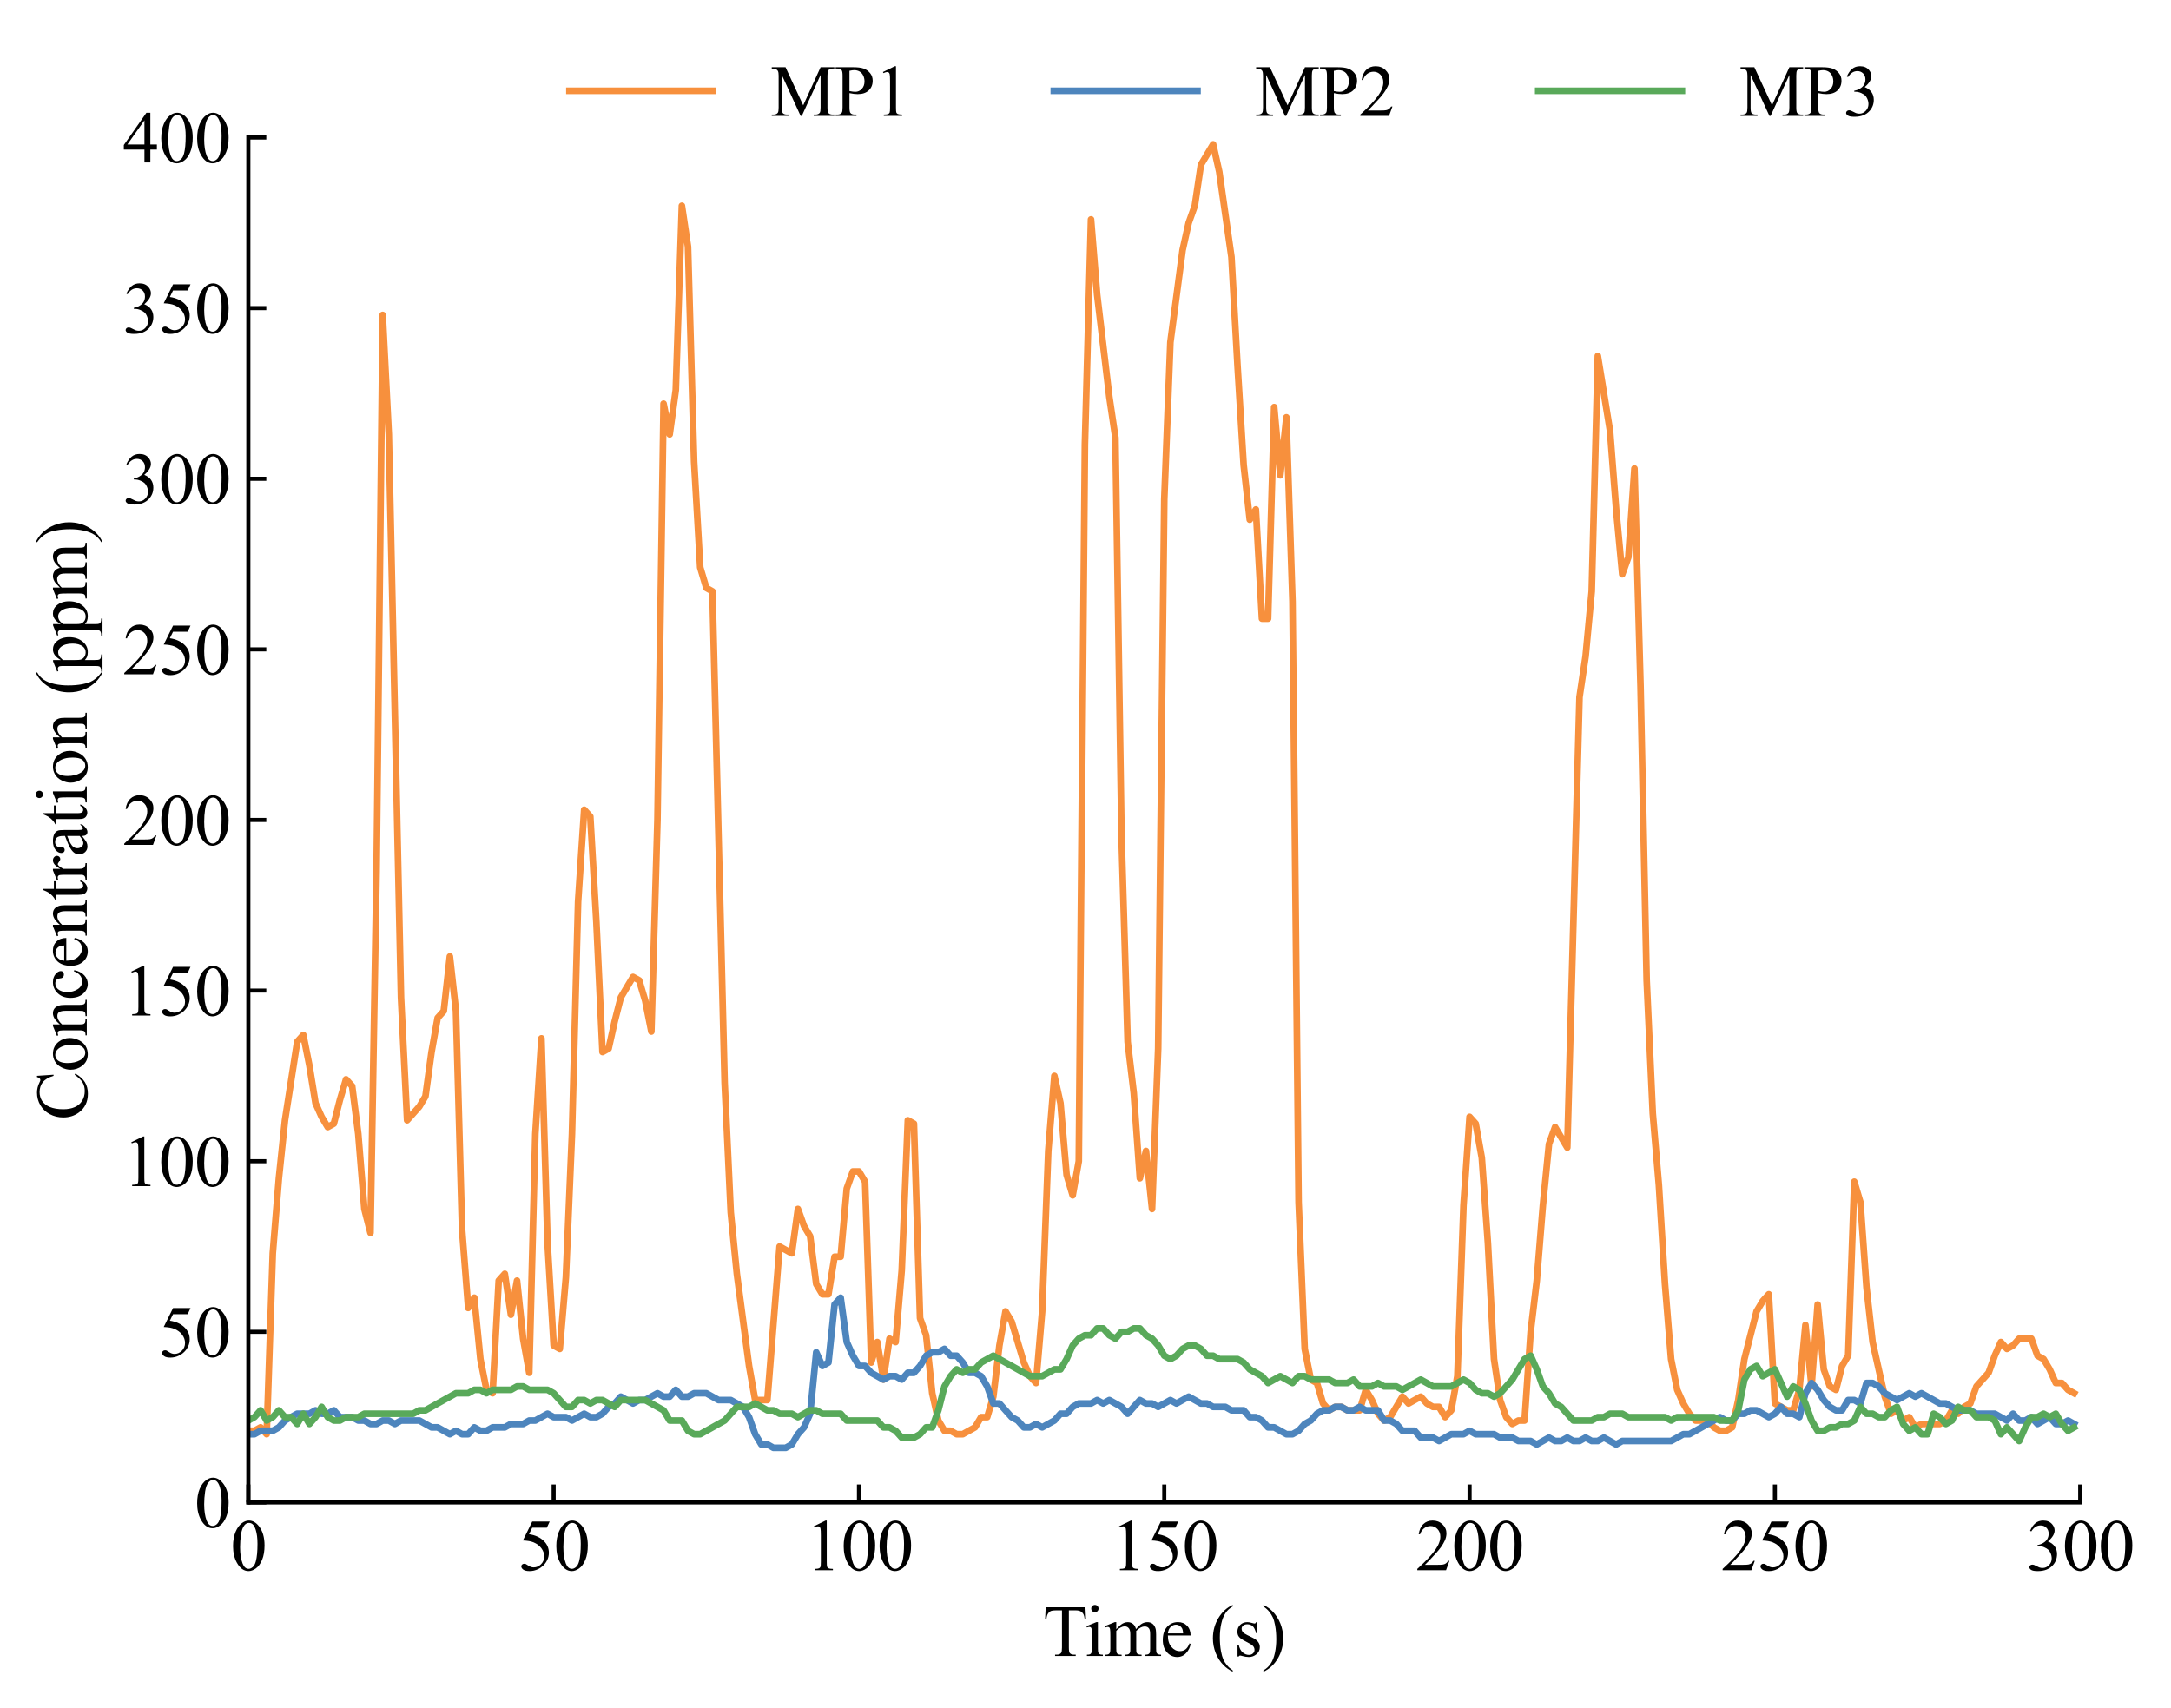 <?xml version="1.0" encoding="utf-8" standalone="no"?>
<!DOCTYPE svg PUBLIC "-//W3C//DTD SVG 1.1//EN"
  "http://www.w3.org/Graphics/SVG/1.1/DTD/svg11.dtd">
<svg xmlns:xlink="http://www.w3.org/1999/xlink" width="423.236pt" height="333.055pt" viewBox="0 0 423.236 333.055" xmlns="http://www.w3.org/2000/svg" version="1.1">
 <defs>
  <style type="text/css">*{stroke-linejoin: round; stroke-linecap: butt}</style>
 </defs>
 <g id="figure_1">
  <g id="patch_1">
   <path d="M 0 333.055 
L 423.236 333.055 
L 423.236 0 
L 0 0 
z
" style="fill: #ffffff"/>
  </g>
  <g id="axes_1">
   <g id="patch_2">
    <path d="M 48.416 292.923 
L 405.536 292.923 
L 405.536 26.811 
L 48.416 26.811 
z
" style="fill: #ffffff"/>
   </g>
   <g id="matplotlib.axis_1">
    <g id="xtick_1">
     <g id="line2d_1">
      <defs>
       <path id="m6edc277e7d" d="M 0 0 
L 0 -3.5 
" style="stroke: #000000; stroke-width: 0.8"/>
      </defs>
      <g>
       <use xlink:href="#m6edc277e7d" x="48.416" y="292.923" style="stroke: #000000; stroke-width: 0.8"/>
      </g>
     </g>
     <g id="text_1">
      <!-- 0 -->
      <g transform="translate(44.916 306.144)scale(0.14 -0.14)">
       <defs>
        <path id="TimesNewRomanPSMT-30" d="M 231 2094 
Q 231 2819 450 3342 
Q 669 3866 1031 4122 
Q 1313 4325 1613 4325 
Q 2100 4325 2488 3828 
Q 2972 3213 2972 2159 
Q 2972 1422 2759 906 
Q 2547 391 2217 158 
Q 1888 -75 1581 -75 
Q 975 -75 572 641 
Q 231 1244 231 2094 
z
M 844 2016 
Q 844 1141 1059 588 
Q 1238 122 1591 122 
Q 1759 122 1940 273 
Q 2122 425 2216 781 
Q 2359 1319 2359 2297 
Q 2359 3022 2209 3506 
Q 2097 3866 1919 4016 
Q 1791 4119 1609 4119 
Q 1397 4119 1231 3928 
Q 1006 3669 925 3112 
Q 844 2556 844 2016 
z
" transform="scale(0.016)"/>
       </defs>
       <use xlink:href="#TimesNewRomanPSMT-30"/>
      </g>
     </g>
    </g>
    <g id="xtick_2">
     <g id="line2d_2">
      <g>
       <use xlink:href="#m6edc277e7d" x="107.936" y="292.923" style="stroke: #000000; stroke-width: 0.8"/>
      </g>
     </g>
     <g id="text_2">
      <!-- 50 -->
      <g transform="translate(100.936 306.144)scale(0.14 -0.14)">
       <defs>
        <path id="TimesNewRomanPSMT-35" d="M 2778 4238 
L 2534 3706 
L 1259 3706 
L 981 3138 
Q 1809 3016 2294 2522 
Q 2709 2097 2709 1522 
Q 2709 1188 2573 903 
Q 2438 619 2231 419 
Q 2025 219 1772 97 
Q 1413 -75 1034 -75 
Q 653 -75 479 54 
Q 306 184 306 341 
Q 306 428 378 495 
Q 450 563 559 563 
Q 641 563 702 538 
Q 763 513 909 409 
Q 1144 247 1384 247 
Q 1750 247 2026 523 
Q 2303 800 2303 1197 
Q 2303 1581 2056 1914 
Q 1809 2247 1375 2428 
Q 1034 2569 447 2591 
L 1259 4238 
L 2778 4238 
z
" transform="scale(0.016)"/>
       </defs>
       <use xlink:href="#TimesNewRomanPSMT-35"/>
       <use xlink:href="#TimesNewRomanPSMT-30" x="50"/>
      </g>
     </g>
    </g>
    <g id="xtick_3">
     <g id="line2d_3">
      <g>
       <use xlink:href="#m6edc277e7d" x="167.456" y="292.923" style="stroke: #000000; stroke-width: 0.8"/>
      </g>
     </g>
     <g id="text_3">
      <!-- 100 -->
      <g transform="translate(156.956 306.144)scale(0.14 -0.14)">
       <defs>
        <path id="TimesNewRomanPSMT-31" d="M 750 3822 
L 1781 4325 
L 1884 4325 
L 1884 747 
Q 1884 391 1914 303 
Q 1944 216 2037 169 
Q 2131 122 2419 116 
L 2419 0 
L 825 0 
L 825 116 
Q 1125 122 1212 167 
Q 1300 213 1334 289 
Q 1369 366 1369 747 
L 1369 3034 
Q 1369 3497 1338 3628 
Q 1316 3728 1258 3775 
Q 1200 3822 1119 3822 
Q 1003 3822 797 3725 
L 750 3822 
z
" transform="scale(0.016)"/>
       </defs>
       <use xlink:href="#TimesNewRomanPSMT-31"/>
       <use xlink:href="#TimesNewRomanPSMT-30" x="50"/>
       <use xlink:href="#TimesNewRomanPSMT-30" x="100"/>
      </g>
     </g>
    </g>
    <g id="xtick_4">
     <g id="line2d_4">
      <g>
       <use xlink:href="#m6edc277e7d" x="226.976" y="292.923" style="stroke: #000000; stroke-width: 0.8"/>
      </g>
     </g>
     <g id="text_4">
      <!-- 150 -->
      <g transform="translate(216.476 306.144)scale(0.14 -0.14)">
       <use xlink:href="#TimesNewRomanPSMT-31"/>
       <use xlink:href="#TimesNewRomanPSMT-35" x="50"/>
       <use xlink:href="#TimesNewRomanPSMT-30" x="100"/>
      </g>
     </g>
    </g>
    <g id="xtick_5">
     <g id="line2d_5">
      <g>
       <use xlink:href="#m6edc277e7d" x="286.496" y="292.923" style="stroke: #000000; stroke-width: 0.8"/>
      </g>
     </g>
     <g id="text_5">
      <!-- 200 -->
      <g transform="translate(275.996 306.144)scale(0.14 -0.14)">
       <defs>
        <path id="TimesNewRomanPSMT-32" d="M 2934 816 
L 2638 0 
L 138 0 
L 138 116 
Q 1241 1122 1691 1759 
Q 2141 2397 2141 2925 
Q 2141 3328 1894 3587 
Q 1647 3847 1303 3847 
Q 991 3847 742 3664 
Q 494 3481 375 3128 
L 259 3128 
Q 338 3706 661 4015 
Q 984 4325 1469 4325 
Q 1984 4325 2329 3994 
Q 2675 3663 2675 3213 
Q 2675 2891 2525 2569 
Q 2294 2063 1775 1497 
Q 997 647 803 472 
L 1909 472 
Q 2247 472 2383 497 
Q 2519 522 2628 598 
Q 2738 675 2819 816 
L 2934 816 
z
" transform="scale(0.016)"/>
       </defs>
       <use xlink:href="#TimesNewRomanPSMT-32"/>
       <use xlink:href="#TimesNewRomanPSMT-30" x="50"/>
       <use xlink:href="#TimesNewRomanPSMT-30" x="100"/>
      </g>
     </g>
    </g>
    <g id="xtick_6">
     <g id="line2d_6">
      <g>
       <use xlink:href="#m6edc277e7d" x="346.016" y="292.923" style="stroke: #000000; stroke-width: 0.8"/>
      </g>
     </g>
     <g id="text_6">
      <!-- 250 -->
      <g transform="translate(335.516 306.144)scale(0.14 -0.14)">
       <use xlink:href="#TimesNewRomanPSMT-32"/>
       <use xlink:href="#TimesNewRomanPSMT-35" x="50"/>
       <use xlink:href="#TimesNewRomanPSMT-30" x="100"/>
      </g>
     </g>
    </g>
    <g id="xtick_7">
     <g id="line2d_7">
      <g>
       <use xlink:href="#m6edc277e7d" x="405.536" y="292.923" style="stroke: #000000; stroke-width: 0.8"/>
      </g>
     </g>
     <g id="text_7">
      <!-- 300 -->
      <g transform="translate(395.036 306.144)scale(0.14 -0.14)">
       <defs>
        <path id="TimesNewRomanPSMT-33" d="M 325 3431 
Q 506 3859 782 4092 
Q 1059 4325 1472 4325 
Q 1981 4325 2253 3994 
Q 2459 3747 2459 3466 
Q 2459 3003 1878 2509 
Q 2269 2356 2469 2072 
Q 2669 1788 2669 1403 
Q 2669 853 2319 450 
Q 1863 -75 997 -75 
Q 569 -75 414 31 
Q 259 138 259 259 
Q 259 350 332 419 
Q 406 488 509 488 
Q 588 488 669 463 
Q 722 447 909 348 
Q 1097 250 1169 231 
Q 1284 197 1416 197 
Q 1734 197 1970 444 
Q 2206 691 2206 1028 
Q 2206 1275 2097 1509 
Q 2016 1684 1919 1775 
Q 1784 1900 1550 2001 
Q 1316 2103 1072 2103 
L 972 2103 
L 972 2197 
Q 1219 2228 1467 2375 
Q 1716 2522 1828 2728 
Q 1941 2934 1941 3181 
Q 1941 3503 1739 3701 
Q 1538 3900 1238 3900 
Q 753 3900 428 3381 
L 325 3431 
z
" transform="scale(0.016)"/>
       </defs>
       <use xlink:href="#TimesNewRomanPSMT-33"/>
       <use xlink:href="#TimesNewRomanPSMT-30" x="50"/>
       <use xlink:href="#TimesNewRomanPSMT-30" x="100"/>
      </g>
     </g>
    </g>
    <g id="text_8">
     <!-- Time (s) -->
     <g transform="translate(203.313 322.86)scale(0.14 -0.14)">
      <defs>
       <path id="TimesNewRomanPSMT-54" d="M 3703 4238 
L 3750 3244 
L 3631 3244 
Q 3597 3506 3538 3619 
Q 3441 3800 3280 3886 
Q 3119 3972 2856 3972 
L 2259 3972 
L 2259 734 
Q 2259 344 2344 247 
Q 2463 116 2709 116 
L 2856 116 
L 2856 0 
L 1059 0 
L 1059 116 
L 1209 116 
Q 1478 116 1591 278 
Q 1659 378 1659 734 
L 1659 3972 
L 1150 3972 
Q 853 3972 728 3928 
Q 566 3869 450 3700 
Q 334 3531 313 3244 
L 194 3244 
L 244 4238 
L 3703 4238 
z
" transform="scale(0.016)"/>
       <path id="TimesNewRomanPSMT-69" d="M 928 4444 
Q 1059 4444 1151 4351 
Q 1244 4259 1244 4128 
Q 1244 3997 1151 3903 
Q 1059 3809 928 3809 
Q 797 3809 703 3903 
Q 609 3997 609 4128 
Q 609 4259 701 4351 
Q 794 4444 928 4444 
z
M 1188 2947 
L 1188 647 
Q 1188 378 1227 289 
Q 1266 200 1342 156 
Q 1419 113 1622 113 
L 1622 0 
L 231 0 
L 231 113 
Q 441 113 512 153 
Q 584 194 626 287 
Q 669 381 669 647 
L 669 1750 
Q 669 2216 641 2353 
Q 619 2453 572 2492 
Q 525 2531 444 2531 
Q 356 2531 231 2484 
L 188 2597 
L 1050 2947 
L 1188 2947 
z
" transform="scale(0.016)"/>
       <path id="TimesNewRomanPSMT-6d" d="M 1050 2338 
Q 1363 2650 1419 2697 
Q 1559 2816 1721 2881 
Q 1884 2947 2044 2947 
Q 2313 2947 2506 2790 
Q 2700 2634 2766 2338 
Q 3088 2713 3309 2830 
Q 3531 2947 3766 2947 
Q 3994 2947 4170 2830 
Q 4347 2713 4450 2447 
Q 4519 2266 4519 1878 
L 4519 647 
Q 4519 378 4559 278 
Q 4591 209 4675 161 
Q 4759 113 4950 113 
L 4950 0 
L 3538 0 
L 3538 113 
L 3597 113 
Q 3781 113 3884 184 
Q 3956 234 3988 344 
Q 4000 397 4000 647 
L 4000 1878 
Q 4000 2228 3916 2372 
Q 3794 2572 3525 2572 
Q 3359 2572 3192 2489 
Q 3025 2406 2788 2181 
L 2781 2147 
L 2788 2013 
L 2788 647 
Q 2788 353 2820 281 
Q 2853 209 2943 161 
Q 3034 113 3253 113 
L 3253 0 
L 1806 0 
L 1806 113 
Q 2044 113 2133 169 
Q 2222 225 2256 338 
Q 2272 391 2272 647 
L 2272 1878 
Q 2272 2228 2169 2381 
Q 2031 2581 1784 2581 
Q 1616 2581 1450 2491 
Q 1191 2353 1050 2181 
L 1050 647 
Q 1050 366 1089 281 
Q 1128 197 1204 155 
Q 1281 113 1516 113 
L 1516 0 
L 100 0 
L 100 113 
Q 297 113 375 155 
Q 453 197 493 289 
Q 534 381 534 647 
L 534 1741 
Q 534 2213 506 2350 
Q 484 2453 437 2492 
Q 391 2531 309 2531 
Q 222 2531 100 2484 
L 53 2597 
L 916 2947 
L 1050 2947 
L 1050 2338 
z
" transform="scale(0.016)"/>
       <path id="TimesNewRomanPSMT-65" d="M 681 1784 
Q 678 1147 991 784 
Q 1303 422 1725 422 
Q 2006 422 2214 576 
Q 2422 731 2563 1106 
L 2659 1044 
Q 2594 616 2278 264 
Q 1963 -88 1488 -88 
Q 972 -88 605 314 
Q 238 716 238 1394 
Q 238 2128 614 2539 
Q 991 2950 1559 2950 
Q 2041 2950 2350 2633 
Q 2659 2316 2659 1784 
L 681 1784 
z
M 681 1966 
L 2006 1966 
Q 1991 2241 1941 2353 
Q 1863 2528 1708 2628 
Q 1553 2728 1384 2728 
Q 1125 2728 920 2526 
Q 716 2325 681 1966 
z
" transform="scale(0.016)"/>
       <path id="TimesNewRomanPSMT-20" transform="scale(0.016)"/>
       <path id="TimesNewRomanPSMT-28" d="M 1988 -1253 
L 1988 -1369 
Q 1516 -1131 1200 -813 
Q 750 -359 506 256 
Q 263 872 263 1534 
Q 263 2503 741 3301 
Q 1219 4100 1988 4444 
L 1988 4313 
Q 1603 4100 1356 3731 
Q 1109 3363 987 2797 
Q 866 2231 866 1616 
Q 866 947 969 400 
Q 1050 -31 1165 -292 
Q 1281 -553 1476 -793 
Q 1672 -1034 1988 -1253 
z
" transform="scale(0.016)"/>
       <path id="TimesNewRomanPSMT-73" d="M 2050 2947 
L 2050 1972 
L 1947 1972 
Q 1828 2431 1642 2597 
Q 1456 2763 1169 2763 
Q 950 2763 815 2647 
Q 681 2531 681 2391 
Q 681 2216 781 2091 
Q 878 1963 1175 1819 
L 1631 1597 
Q 2266 1288 2266 781 
Q 2266 391 1970 151 
Q 1675 -88 1309 -88 
Q 1047 -88 709 6 
Q 606 38 541 38 
Q 469 38 428 -44 
L 325 -44 
L 325 978 
L 428 978 
Q 516 541 762 319 
Q 1009 97 1316 97 
Q 1531 97 1667 223 
Q 1803 350 1803 528 
Q 1803 744 1651 891 
Q 1500 1038 1047 1263 
Q 594 1488 453 1669 
Q 313 1847 313 2119 
Q 313 2472 555 2709 
Q 797 2947 1181 2947 
Q 1350 2947 1591 2875 
Q 1750 2828 1803 2828 
Q 1853 2828 1881 2850 
Q 1909 2872 1947 2947 
L 2050 2947 
z
" transform="scale(0.016)"/>
       <path id="TimesNewRomanPSMT-29" d="M 144 4313 
L 144 4444 
Q 619 4209 934 3891 
Q 1381 3434 1625 2820 
Q 1869 2206 1869 1541 
Q 1869 572 1392 -226 
Q 916 -1025 144 -1369 
L 144 -1253 
Q 528 -1038 776 -670 
Q 1025 -303 1145 264 
Q 1266 831 1266 1447 
Q 1266 2113 1163 2663 
Q 1084 3094 967 3353 
Q 850 3613 656 3853 
Q 463 4094 144 4313 
z
" transform="scale(0.016)"/>
      </defs>
      <use xlink:href="#TimesNewRomanPSMT-54"/>
      <use xlink:href="#TimesNewRomanPSMT-69" x="57.584"/>
      <use xlink:href="#TimesNewRomanPSMT-6d" x="85.367"/>
      <use xlink:href="#TimesNewRomanPSMT-65" x="163.15"/>
      <use xlink:href="#TimesNewRomanPSMT-20" x="207.535"/>
      <use xlink:href="#TimesNewRomanPSMT-28" x="232.535"/>
      <use xlink:href="#TimesNewRomanPSMT-73" x="265.836"/>
      <use xlink:href="#TimesNewRomanPSMT-29" x="304.752"/>
     </g>
    </g>
   </g>
   <g id="matplotlib.axis_2">
    <g id="ytick_1">
     <g id="line2d_8">
      <defs>
       <path id="me5d452da1f" d="M 0 0 
L 3.5 0 
" style="stroke: #000000; stroke-width: 0.8"/>
      </defs>
      <g>
       <use xlink:href="#me5d452da1f" x="48.416" y="292.923" style="stroke: #000000; stroke-width: 0.8"/>
      </g>
     </g>
     <g id="text_9">
      <!-- 0 -->
      <g transform="translate(37.916 297.784)scale(0.14 -0.14)">
       <use xlink:href="#TimesNewRomanPSMT-30"/>
      </g>
     </g>
    </g>
    <g id="ytick_2">
     <g id="line2d_9">
      <g>
       <use xlink:href="#me5d452da1f" x="48.416" y="259.659" style="stroke: #000000; stroke-width: 0.8"/>
      </g>
     </g>
     <g id="text_10">
      <!-- 50 -->
      <g transform="translate(30.916 264.52)scale(0.14 -0.14)">
       <use xlink:href="#TimesNewRomanPSMT-35"/>
       <use xlink:href="#TimesNewRomanPSMT-30" x="50"/>
      </g>
     </g>
    </g>
    <g id="ytick_3">
     <g id="line2d_10">
      <g>
       <use xlink:href="#me5d452da1f" x="48.416" y="226.395" style="stroke: #000000; stroke-width: 0.8"/>
      </g>
     </g>
     <g id="text_11">
      <!-- 100 -->
      <g transform="translate(23.916 231.256)scale(0.14 -0.14)">
       <use xlink:href="#TimesNewRomanPSMT-31"/>
       <use xlink:href="#TimesNewRomanPSMT-30" x="50"/>
       <use xlink:href="#TimesNewRomanPSMT-30" x="100"/>
      </g>
     </g>
    </g>
    <g id="ytick_4">
     <g id="line2d_11">
      <g>
       <use xlink:href="#me5d452da1f" x="48.416" y="193.131" style="stroke: #000000; stroke-width: 0.8"/>
      </g>
     </g>
     <g id="text_12">
      <!-- 150 -->
      <g transform="translate(23.916 197.992)scale(0.14 -0.14)">
       <use xlink:href="#TimesNewRomanPSMT-31"/>
       <use xlink:href="#TimesNewRomanPSMT-35" x="50"/>
       <use xlink:href="#TimesNewRomanPSMT-30" x="100"/>
      </g>
     </g>
    </g>
    <g id="ytick_5">
     <g id="line2d_12">
      <g>
       <use xlink:href="#me5d452da1f" x="48.416" y="159.867" style="stroke: #000000; stroke-width: 0.8"/>
      </g>
     </g>
     <g id="text_13">
      <!-- 200 -->
      <g transform="translate(23.916 164.728)scale(0.14 -0.14)">
       <use xlink:href="#TimesNewRomanPSMT-32"/>
       <use xlink:href="#TimesNewRomanPSMT-30" x="50"/>
       <use xlink:href="#TimesNewRomanPSMT-30" x="100"/>
      </g>
     </g>
    </g>
    <g id="ytick_6">
     <g id="line2d_13">
      <g>
       <use xlink:href="#me5d452da1f" x="48.416" y="126.603" style="stroke: #000000; stroke-width: 0.8"/>
      </g>
     </g>
     <g id="text_14">
      <!-- 250 -->
      <g transform="translate(23.916 131.464)scale(0.14 -0.14)">
       <use xlink:href="#TimesNewRomanPSMT-32"/>
       <use xlink:href="#TimesNewRomanPSMT-35" x="50"/>
       <use xlink:href="#TimesNewRomanPSMT-30" x="100"/>
      </g>
     </g>
    </g>
    <g id="ytick_7">
     <g id="line2d_14">
      <g>
       <use xlink:href="#me5d452da1f" x="48.416" y="93.339" style="stroke: #000000; stroke-width: 0.8"/>
      </g>
     </g>
     <g id="text_15">
      <!-- 300 -->
      <g transform="translate(23.916 98.2)scale(0.14 -0.14)">
       <use xlink:href="#TimesNewRomanPSMT-33"/>
       <use xlink:href="#TimesNewRomanPSMT-30" x="50"/>
       <use xlink:href="#TimesNewRomanPSMT-30" x="100"/>
      </g>
     </g>
    </g>
    <g id="ytick_8">
     <g id="line2d_15">
      <g>
       <use xlink:href="#me5d452da1f" x="48.416" y="60.075" style="stroke: #000000; stroke-width: 0.8"/>
      </g>
     </g>
     <g id="text_16">
      <!-- 350 -->
      <g transform="translate(23.916 64.936)scale(0.14 -0.14)">
       <use xlink:href="#TimesNewRomanPSMT-33"/>
       <use xlink:href="#TimesNewRomanPSMT-35" x="50"/>
       <use xlink:href="#TimesNewRomanPSMT-30" x="100"/>
      </g>
     </g>
    </g>
    <g id="ytick_9">
     <g id="line2d_16">
      <g>
       <use xlink:href="#me5d452da1f" x="48.416" y="26.811" style="stroke: #000000; stroke-width: 0.8"/>
      </g>
     </g>
     <g id="text_17">
      <!-- 400 -->
      <g transform="translate(23.916 31.672)scale(0.14 -0.14)">
       <defs>
        <path id="TimesNewRomanPSMT-34" d="M 2978 1563 
L 2978 1119 
L 2409 1119 
L 2409 0 
L 1894 0 
L 1894 1119 
L 100 1119 
L 100 1519 
L 2066 4325 
L 2409 4325 
L 2409 1563 
L 2978 1563 
z
M 1894 1563 
L 1894 3666 
L 406 1563 
L 1894 1563 
z
" transform="scale(0.016)"/>
       </defs>
       <use xlink:href="#TimesNewRomanPSMT-34"/>
       <use xlink:href="#TimesNewRomanPSMT-30" x="50"/>
       <use xlink:href="#TimesNewRomanPSMT-30" x="100"/>
      </g>
     </g>
    </g>
    <g id="text_18">
     <!-- Concentration (ppm) -->
     <g transform="translate(16.921 218.38)rotate(-90)scale(0.14 -0.14)">
      <defs>
       <path id="TimesNewRomanPSMT-43" d="M 3853 4334 
L 3950 2894 
L 3853 2894 
Q 3659 3541 3300 3825 
Q 2941 4109 2438 4109 
Q 2016 4109 1675 3895 
Q 1334 3681 1139 3212 
Q 944 2744 944 2047 
Q 944 1472 1128 1050 
Q 1313 628 1683 403 
Q 2053 178 2528 178 
Q 2941 178 3256 354 
Q 3572 531 3950 1056 
L 4047 994 
Q 3728 428 3303 165 
Q 2878 -97 2294 -97 
Q 1241 -97 663 684 
Q 231 1266 231 2053 
Q 231 2688 515 3219 
Q 800 3750 1298 4042 
Q 1797 4334 2388 4334 
Q 2847 4334 3294 4109 
Q 3425 4041 3481 4041 
Q 3566 4041 3628 4100 
Q 3709 4184 3744 4334 
L 3853 4334 
z
" transform="scale(0.016)"/>
       <path id="TimesNewRomanPSMT-6f" d="M 1600 2947 
Q 2250 2947 2644 2453 
Q 2978 2031 2978 1484 
Q 2978 1100 2793 706 
Q 2609 313 2286 112 
Q 1963 -88 1566 -88 
Q 919 -88 538 428 
Q 216 863 216 1403 
Q 216 1797 411 2186 
Q 606 2575 925 2761 
Q 1244 2947 1600 2947 
z
M 1503 2744 
Q 1338 2744 1170 2645 
Q 1003 2547 900 2300 
Q 797 2053 797 1666 
Q 797 1041 1045 587 
Q 1294 134 1700 134 
Q 2003 134 2200 384 
Q 2397 634 2397 1244 
Q 2397 2006 2069 2444 
Q 1847 2744 1503 2744 
z
" transform="scale(0.016)"/>
       <path id="TimesNewRomanPSMT-6e" d="M 1034 2341 
Q 1538 2947 1994 2947 
Q 2228 2947 2397 2830 
Q 2566 2713 2666 2444 
Q 2734 2256 2734 1869 
L 2734 647 
Q 2734 375 2778 278 
Q 2813 200 2889 156 
Q 2966 113 3172 113 
L 3172 0 
L 1756 0 
L 1756 113 
L 1816 113 
Q 2016 113 2095 173 
Q 2175 234 2206 353 
Q 2219 400 2219 647 
L 2219 1819 
Q 2219 2209 2117 2386 
Q 2016 2563 1775 2563 
Q 1403 2563 1034 2156 
L 1034 647 
Q 1034 356 1069 288 
Q 1113 197 1189 155 
Q 1266 113 1500 113 
L 1500 0 
L 84 0 
L 84 113 
L 147 113 
Q 366 113 442 223 
Q 519 334 519 647 
L 519 1709 
Q 519 2225 495 2337 
Q 472 2450 423 2490 
Q 375 2531 294 2531 
Q 206 2531 84 2484 
L 38 2597 
L 900 2947 
L 1034 2947 
L 1034 2341 
z
" transform="scale(0.016)"/>
       <path id="TimesNewRomanPSMT-63" d="M 2631 1088 
Q 2516 522 2178 217 
Q 1841 -88 1431 -88 
Q 944 -88 581 321 
Q 219 731 219 1428 
Q 219 2103 620 2525 
Q 1022 2947 1584 2947 
Q 2006 2947 2278 2723 
Q 2550 2500 2550 2259 
Q 2550 2141 2473 2067 
Q 2397 1994 2259 1994 
Q 2075 1994 1981 2113 
Q 1928 2178 1911 2362 
Q 1894 2547 1784 2644 
Q 1675 2738 1481 2738 
Q 1169 2738 978 2506 
Q 725 2200 725 1697 
Q 725 1184 976 792 
Q 1228 400 1656 400 
Q 1963 400 2206 609 
Q 2378 753 2541 1131 
L 2631 1088 
z
" transform="scale(0.016)"/>
       <path id="TimesNewRomanPSMT-74" d="M 1031 3803 
L 1031 2863 
L 1700 2863 
L 1700 2644 
L 1031 2644 
L 1031 788 
Q 1031 509 1111 412 
Q 1191 316 1316 316 
Q 1419 316 1516 380 
Q 1613 444 1666 569 
L 1788 569 
Q 1678 263 1478 108 
Q 1278 -47 1066 -47 
Q 922 -47 784 33 
Q 647 113 581 261 
Q 516 409 516 719 
L 516 2644 
L 63 2644 
L 63 2747 
Q 234 2816 414 2980 
Q 594 3144 734 3369 
Q 806 3488 934 3803 
L 1031 3803 
z
" transform="scale(0.016)"/>
       <path id="TimesNewRomanPSMT-72" d="M 1038 2947 
L 1038 2303 
Q 1397 2947 1775 2947 
Q 1947 2947 2059 2842 
Q 2172 2738 2172 2600 
Q 2172 2478 2090 2393 
Q 2009 2309 1897 2309 
Q 1788 2309 1652 2417 
Q 1516 2525 1450 2525 
Q 1394 2525 1328 2463 
Q 1188 2334 1038 2041 
L 1038 669 
Q 1038 431 1097 309 
Q 1138 225 1241 169 
Q 1344 113 1538 113 
L 1538 0 
L 72 0 
L 72 113 
Q 291 113 397 181 
Q 475 231 506 341 
Q 522 394 522 644 
L 522 1753 
Q 522 2253 501 2348 
Q 481 2444 426 2487 
Q 372 2531 291 2531 
Q 194 2531 72 2484 
L 41 2597 
L 906 2947 
L 1038 2947 
z
" transform="scale(0.016)"/>
       <path id="TimesNewRomanPSMT-61" d="M 1822 413 
Q 1381 72 1269 19 
Q 1100 -59 909 -59 
Q 613 -59 420 144 
Q 228 347 228 678 
Q 228 888 322 1041 
Q 450 1253 767 1440 
Q 1084 1628 1822 1897 
L 1822 2009 
Q 1822 2438 1686 2597 
Q 1550 2756 1291 2756 
Q 1094 2756 978 2650 
Q 859 2544 859 2406 
L 866 2225 
Q 866 2081 792 2003 
Q 719 1925 600 1925 
Q 484 1925 411 2006 
Q 338 2088 338 2228 
Q 338 2497 613 2722 
Q 888 2947 1384 2947 
Q 1766 2947 2009 2819 
Q 2194 2722 2281 2516 
Q 2338 2381 2338 1966 
L 2338 994 
Q 2338 584 2353 492 
Q 2369 400 2405 369 
Q 2441 338 2488 338 
Q 2538 338 2575 359 
Q 2641 400 2828 588 
L 2828 413 
Q 2478 -56 2159 -56 
Q 2006 -56 1915 50 
Q 1825 156 1822 413 
z
M 1822 616 
L 1822 1706 
Q 1350 1519 1213 1441 
Q 966 1303 859 1153 
Q 753 1003 753 825 
Q 753 600 887 451 
Q 1022 303 1197 303 
Q 1434 303 1822 616 
z
" transform="scale(0.016)"/>
       <path id="TimesNewRomanPSMT-70" d="M -6 2578 
L 875 2934 
L 994 2934 
L 994 2266 
Q 1216 2644 1439 2795 
Q 1663 2947 1909 2947 
Q 2341 2947 2628 2609 
Q 2981 2197 2981 1534 
Q 2981 794 2556 309 
Q 2206 -88 1675 -88 
Q 1444 -88 1275 -22 
Q 1150 25 994 166 
L 994 -706 
Q 994 -1000 1030 -1079 
Q 1066 -1159 1155 -1206 
Q 1244 -1253 1478 -1253 
L 1478 -1369 
L -22 -1369 
L -22 -1253 
L 56 -1253 
Q 228 -1256 350 -1188 
Q 409 -1153 442 -1076 
Q 475 -1000 475 -688 
L 475 2019 
Q 475 2297 450 2372 
Q 425 2447 370 2484 
Q 316 2522 222 2522 
Q 147 2522 31 2478 
L -6 2578 
z
M 994 2081 
L 994 1013 
Q 994 666 1022 556 
Q 1066 375 1236 237 
Q 1406 100 1666 100 
Q 1978 100 2172 344 
Q 2425 663 2425 1241 
Q 2425 1897 2138 2250 
Q 1938 2494 1663 2494 
Q 1513 2494 1366 2419 
Q 1253 2363 994 2081 
z
" transform="scale(0.016)"/>
      </defs>
      <use xlink:href="#TimesNewRomanPSMT-43"/>
      <use xlink:href="#TimesNewRomanPSMT-6f" x="66.699"/>
      <use xlink:href="#TimesNewRomanPSMT-6e" x="116.699"/>
      <use xlink:href="#TimesNewRomanPSMT-63" x="166.699"/>
      <use xlink:href="#TimesNewRomanPSMT-65" x="211.084"/>
      <use xlink:href="#TimesNewRomanPSMT-6e" x="255.469"/>
      <use xlink:href="#TimesNewRomanPSMT-74" x="305.469"/>
      <use xlink:href="#TimesNewRomanPSMT-72" x="333.252"/>
      <use xlink:href="#TimesNewRomanPSMT-61" x="366.553"/>
      <use xlink:href="#TimesNewRomanPSMT-74" x="410.938"/>
      <use xlink:href="#TimesNewRomanPSMT-69" x="438.721"/>
      <use xlink:href="#TimesNewRomanPSMT-6f" x="466.504"/>
      <use xlink:href="#TimesNewRomanPSMT-6e" x="516.504"/>
      <use xlink:href="#TimesNewRomanPSMT-20" x="566.504"/>
      <use xlink:href="#TimesNewRomanPSMT-28" x="591.504"/>
      <use xlink:href="#TimesNewRomanPSMT-70" x="624.805"/>
      <use xlink:href="#TimesNewRomanPSMT-70" x="674.805"/>
      <use xlink:href="#TimesNewRomanPSMT-6d" x="724.805"/>
      <use xlink:href="#TimesNewRomanPSMT-29" x="802.588"/>
     </g>
    </g>
   </g>
   <g id="line2d_17">
    <path d="M 48.416 278.952 
L 49.606 278.952 
L 50.797 278.287 
L 51.987 279.618 
L 53.178 244.358 
L 54.368 229.722 
L 55.558 218.412 
L 57.939 203.11 
L 59.13 201.78 
L 60.32 207.767 
L 61.51 215.085 
L 62.701 217.747 
L 63.891 219.742 
L 65.082 219.077 
L 66.272 214.42 
L 67.462 210.428 
L 68.653 211.759 
L 69.843 221.073 
L 71.034 235.709 
L 72.224 240.366 
L 73.414 169.846 
L 74.605 61.406 
L 75.795 84.691 
L 78.176 194.462 
L 79.366 218.412 
L 81.747 215.751 
L 82.938 213.755 
L 84.128 205.106 
L 85.318 198.453 
L 86.509 197.123 
L 87.699 186.478 
L 88.89 197.123 
L 90.08 239.701 
L 91.27 255.002 
L 92.461 253.006 
L 93.651 264.981 
L 94.842 270.969 
L 96.032 271.634 
L 97.222 249.68 
L 98.413 248.349 
L 99.603 256.333 
L 100.794 249.68 
L 101.984 260.99 
L 103.174 267.643 
L 104.365 221.073 
L 105.555 202.445 
L 106.746 242.362 
L 107.936 262.32 
L 109.126 262.986 
L 110.317 249.015 
L 111.507 221.073 
L 112.698 175.834 
L 113.888 157.871 
L 115.078 159.202 
L 116.269 179.826 
L 117.459 205.106 
L 118.65 204.441 
L 119.84 199.119 
L 121.03 194.462 
L 123.411 190.47 
L 124.602 191.135 
L 125.792 195.127 
L 126.982 201.115 
L 128.173 159.867 
L 129.363 78.703 
L 130.554 84.691 
L 131.744 76.042 
L 132.934 40.117 
L 134.125 48.1 
L 135.315 90.013 
L 136.506 110.636 
L 137.696 114.628 
L 138.886 115.293 
L 141.267 211.094 
L 142.458 236.374 
L 143.648 248.349 
L 146.029 266.312 
L 147.219 272.965 
L 149.6 272.965 
L 151.981 243.027 
L 154.362 244.358 
L 155.552 235.709 
L 156.742 239.036 
L 157.933 241.031 
L 159.123 250.345 
L 160.314 252.341 
L 161.504 252.341 
L 162.694 245.023 
L 163.885 245.023 
L 165.075 231.717 
L 166.266 228.391 
L 167.456 228.391 
L 168.646 230.387 
L 169.837 265.647 
L 171.027 261.655 
L 172.218 268.973 
L 173.408 260.99 
L 174.598 261.655 
L 175.789 247.684 
L 176.979 218.412 
L 178.17 219.077 
L 179.36 256.998 
L 180.55 260.324 
L 181.741 271.634 
L 182.931 276.956 
L 184.122 278.952 
L 185.312 278.952 
L 186.502 279.618 
L 187.693 279.618 
L 190.074 278.287 
L 191.264 276.291 
L 192.454 276.291 
L 193.645 272.3 
L 194.835 262.32 
L 196.026 255.668 
L 197.216 257.663 
L 199.597 265.647 
L 200.787 268.308 
L 201.978 269.638 
L 203.168 255.668 
L 204.358 224.399 
L 205.549 209.763 
L 206.739 215.085 
L 207.93 229.056 
L 209.12 233.048 
L 210.31 226.395 
L 211.501 86.686 
L 212.691 42.778 
L 213.882 57.414 
L 216.262 77.372 
L 217.453 85.356 
L 218.643 163.194 
L 219.834 203.11 
L 221.024 213.09 
L 222.214 229.722 
L 223.405 224.399 
L 224.595 235.709 
L 225.786 204.441 
L 226.976 97.331 
L 228.166 66.728 
L 230.547 48.765 
L 231.738 43.443 
L 232.928 40.117 
L 234.118 32.133 
L 236.499 28.142 
L 237.69 33.464 
L 240.07 50.096 
L 241.261 71.385 
L 242.451 90.678 
L 243.642 101.323 
L 244.832 99.327 
L 246.022 120.616 
L 247.213 120.616 
L 248.403 79.368 
L 249.594 92.674 
L 250.784 81.364 
L 251.974 117.289 
L 253.165 234.379 
L 254.355 262.986 
L 255.546 268.973 
L 256.736 269.638 
L 257.926 273.63 
L 259.117 274.961 
L 260.307 274.295 
L 261.498 274.295 
L 262.688 274.961 
L 265.069 274.961 
L 266.259 270.969 
L 267.45 272.965 
L 268.64 275.626 
L 269.83 276.956 
L 271.021 276.291 
L 273.402 272.3 
L 274.592 273.63 
L 276.973 272.3 
L 278.163 273.63 
L 279.354 274.295 
L 280.544 274.295 
L 281.734 276.291 
L 282.925 274.961 
L 284.115 268.308 
L 285.306 235.044 
L 286.496 217.747 
L 287.686 219.077 
L 288.877 225.73 
L 290.067 242.362 
L 291.258 264.981 
L 292.448 272.965 
L 293.638 276.291 
L 294.829 277.622 
L 296.019 276.956 
L 297.21 276.956 
L 298.4 259.659 
L 299.59 249.68 
L 300.781 235.044 
L 301.971 223.069 
L 303.162 219.742 
L 305.542 223.734 
L 307.923 135.917 
L 309.114 127.934 
L 310.304 115.293 
L 311.494 69.389 
L 313.875 84.025 
L 315.066 99.327 
L 316.256 111.967 
L 317.446 108.641 
L 318.637 91.343 
L 319.827 133.921 
L 321.018 191.135 
L 322.208 217.081 
L 323.398 231.052 
L 324.589 250.345 
L 325.779 264.981 
L 326.97 270.969 
L 328.16 273.63 
L 329.35 275.626 
L 330.541 276.956 
L 332.922 276.956 
L 334.112 278.287 
L 335.302 278.952 
L 336.493 278.952 
L 337.683 278.287 
L 338.874 272.965 
L 340.064 264.981 
L 342.445 255.668 
L 343.635 253.672 
L 344.826 252.341 
L 346.016 273.63 
L 348.397 274.961 
L 349.587 274.961 
L 350.778 270.969 
L 351.968 258.329 
L 353.158 270.304 
L 354.349 254.337 
L 355.539 266.977 
L 356.73 270.304 
L 357.92 270.969 
L 359.11 266.312 
L 360.301 264.316 
L 361.491 230.387 
L 362.682 234.379 
L 363.872 251.011 
L 365.062 261.655 
L 367.443 272.3 
L 368.634 275.626 
L 369.824 274.961 
L 371.014 276.956 
L 372.205 276.291 
L 373.395 278.287 
L 374.586 277.622 
L 378.157 277.622 
L 379.347 276.956 
L 380.538 274.961 
L 381.728 275.626 
L 382.918 274.295 
L 384.109 273.63 
L 385.299 270.304 
L 387.68 267.643 
L 388.87 264.316 
L 390.061 261.655 
L 391.251 262.986 
L 392.442 262.32 
L 393.632 260.99 
L 396.013 260.99 
L 397.203 264.316 
L 398.394 264.981 
L 399.584 266.977 
L 400.774 269.638 
L 401.965 269.638 
L 403.155 270.969 
L 404.346 271.634 
L 404.346 271.634 
" clip-path="url(#p3f4674b181)" style="fill: none; stroke: #f7903d; stroke-width: 1.3; stroke-linecap: square"/>
   </g>
   <g id="line2d_18">
    <path d="M 48.416 279.618 
L 49.606 279.618 
L 50.797 278.952 
L 53.178 278.952 
L 54.368 278.287 
L 55.558 276.956 
L 57.939 275.626 
L 60.32 275.626 
L 61.51 274.961 
L 62.701 275.626 
L 63.891 275.626 
L 65.082 274.961 
L 66.272 276.291 
L 68.653 276.291 
L 69.843 276.956 
L 71.034 276.956 
L 72.224 277.622 
L 73.414 277.622 
L 74.605 276.956 
L 75.795 276.956 
L 76.986 277.622 
L 78.176 276.956 
L 81.747 276.956 
L 84.128 278.287 
L 85.318 278.287 
L 87.699 279.618 
L 88.89 278.952 
L 90.08 279.618 
L 91.27 279.618 
L 92.461 278.287 
L 93.651 278.952 
L 94.842 278.952 
L 96.032 278.287 
L 98.413 278.287 
L 99.603 277.622 
L 101.984 277.622 
L 103.174 276.956 
L 104.365 276.956 
L 106.746 275.626 
L 107.936 276.291 
L 110.317 276.291 
L 111.507 276.956 
L 113.888 275.626 
L 115.078 276.291 
L 116.269 276.291 
L 117.459 275.626 
L 118.65 274.295 
L 119.84 273.63 
L 121.03 272.3 
L 123.411 273.63 
L 124.602 272.965 
L 125.792 272.965 
L 128.173 271.634 
L 129.363 272.3 
L 130.554 272.3 
L 131.744 270.969 
L 132.934 272.3 
L 134.125 272.3 
L 135.315 271.634 
L 137.696 271.634 
L 140.077 272.965 
L 142.458 272.965 
L 144.838 274.295 
L 146.029 276.291 
L 147.219 279.618 
L 148.41 281.613 
L 149.6 281.613 
L 150.79 282.279 
L 153.171 282.279 
L 154.362 281.613 
L 155.552 279.618 
L 156.742 278.287 
L 157.933 275.626 
L 159.123 263.651 
L 160.314 266.312 
L 161.504 265.647 
L 162.694 254.337 
L 163.885 253.006 
L 165.075 261.655 
L 166.266 264.316 
L 167.456 266.312 
L 168.646 266.312 
L 169.837 267.643 
L 172.218 268.973 
L 173.408 268.308 
L 174.598 268.308 
L 175.789 268.973 
L 176.979 267.643 
L 178.17 267.643 
L 179.36 266.312 
L 180.55 264.316 
L 181.741 263.651 
L 182.931 263.651 
L 184.122 262.986 
L 185.312 264.316 
L 186.502 264.316 
L 187.693 265.647 
L 188.883 267.643 
L 190.074 267.643 
L 191.264 268.308 
L 192.454 270.304 
L 193.645 273.63 
L 194.835 273.63 
L 197.216 276.291 
L 198.406 276.956 
L 199.597 278.287 
L 200.787 278.287 
L 201.978 277.622 
L 203.168 278.287 
L 205.549 276.956 
L 206.739 275.626 
L 207.93 275.626 
L 209.12 274.295 
L 210.31 273.63 
L 212.691 273.63 
L 213.882 272.965 
L 215.072 273.63 
L 216.262 272.965 
L 218.643 274.295 
L 219.834 275.626 
L 222.214 272.965 
L 223.405 273.63 
L 224.595 273.63 
L 225.786 274.295 
L 228.166 272.965 
L 229.357 273.63 
L 231.738 272.3 
L 234.118 273.63 
L 235.309 273.63 
L 236.499 274.295 
L 238.88 274.295 
L 240.07 274.961 
L 242.451 274.961 
L 243.642 276.291 
L 244.832 276.291 
L 246.022 276.956 
L 247.213 278.287 
L 248.403 278.287 
L 250.784 279.618 
L 251.974 279.618 
L 253.165 278.952 
L 254.355 277.622 
L 255.546 276.956 
L 256.736 275.626 
L 257.926 274.961 
L 259.117 274.961 
L 260.307 274.295 
L 261.498 274.295 
L 262.688 274.961 
L 263.878 274.961 
L 265.069 274.295 
L 266.259 274.961 
L 268.64 274.961 
L 269.83 276.956 
L 271.021 276.956 
L 272.211 277.622 
L 273.402 278.952 
L 275.782 278.952 
L 276.973 280.283 
L 279.354 280.283 
L 280.544 280.948 
L 282.925 279.618 
L 285.306 279.618 
L 286.496 278.952 
L 287.686 279.618 
L 291.258 279.618 
L 292.448 280.283 
L 294.829 280.283 
L 296.019 280.948 
L 298.4 280.948 
L 299.59 281.613 
L 301.971 280.283 
L 303.162 280.948 
L 304.352 280.948 
L 305.542 280.283 
L 306.733 280.948 
L 307.923 280.948 
L 309.114 280.283 
L 310.304 280.948 
L 311.494 280.948 
L 312.685 280.283 
L 315.066 281.613 
L 316.256 280.948 
L 325.779 280.948 
L 328.16 279.618 
L 329.35 279.618 
L 335.302 276.291 
L 336.493 276.956 
L 337.683 276.956 
L 338.874 275.626 
L 340.064 275.626 
L 341.254 274.961 
L 342.445 274.961 
L 344.826 276.291 
L 346.016 275.626 
L 347.206 274.295 
L 348.397 275.626 
L 349.587 275.626 
L 350.778 276.291 
L 351.968 271.634 
L 353.158 269.638 
L 354.349 270.969 
L 355.539 272.965 
L 356.73 274.295 
L 357.92 274.961 
L 359.11 274.961 
L 360.301 272.965 
L 361.491 272.965 
L 362.682 273.63 
L 363.872 269.638 
L 365.062 269.638 
L 366.253 270.304 
L 367.443 271.634 
L 369.824 272.965 
L 372.205 271.634 
L 373.395 272.3 
L 374.586 271.634 
L 378.157 273.63 
L 379.347 273.63 
L 381.728 274.961 
L 384.109 274.961 
L 385.299 275.626 
L 388.87 275.626 
L 391.251 276.956 
L 392.442 275.626 
L 393.632 276.956 
L 394.822 276.956 
L 396.013 276.291 
L 397.203 277.622 
L 399.584 276.291 
L 400.774 277.622 
L 401.965 277.622 
L 403.155 276.956 
L 404.346 277.622 
L 404.346 277.622 
" clip-path="url(#p3f4674b181)" style="fill: none; stroke: #4d85bd; stroke-width: 1.3; stroke-linecap: square"/>
   </g>
   <g id="line2d_19">
    <path d="M 48.416 276.956 
L 49.606 276.291 
L 50.797 274.961 
L 51.987 276.956 
L 53.178 276.291 
L 54.368 274.961 
L 55.558 276.291 
L 56.749 276.291 
L 57.939 277.622 
L 59.13 275.626 
L 60.32 277.622 
L 61.51 276.291 
L 62.701 274.295 
L 63.891 276.291 
L 65.082 276.956 
L 66.272 276.956 
L 67.462 276.291 
L 69.843 276.291 
L 71.034 275.626 
L 80.557 275.626 
L 81.747 274.961 
L 82.938 274.961 
L 88.89 271.634 
L 91.27 271.634 
L 92.461 270.969 
L 93.651 270.969 
L 94.842 271.634 
L 96.032 270.969 
L 99.603 270.969 
L 100.794 270.304 
L 101.984 270.304 
L 103.174 270.969 
L 106.746 270.969 
L 107.936 271.634 
L 110.317 274.295 
L 111.507 274.295 
L 112.698 272.965 
L 113.888 272.965 
L 115.078 273.63 
L 116.269 272.965 
L 117.459 272.965 
L 119.84 274.295 
L 121.03 272.965 
L 125.792 272.965 
L 129.363 274.961 
L 130.554 276.956 
L 132.934 276.956 
L 134.125 278.952 
L 135.315 279.618 
L 136.506 279.618 
L 141.267 276.956 
L 143.648 274.295 
L 146.029 274.295 
L 147.219 273.63 
L 149.6 274.961 
L 150.79 274.961 
L 151.981 275.626 
L 154.362 275.626 
L 155.552 276.291 
L 157.933 274.961 
L 159.123 274.961 
L 160.314 275.626 
L 163.885 275.626 
L 165.075 276.956 
L 171.027 276.956 
L 172.218 278.287 
L 173.408 278.287 
L 174.598 278.952 
L 175.789 280.283 
L 178.17 280.283 
L 179.36 279.618 
L 180.55 278.287 
L 181.741 278.287 
L 182.931 274.961 
L 184.122 270.304 
L 185.312 268.308 
L 186.502 266.977 
L 187.693 267.643 
L 188.883 266.977 
L 190.074 266.977 
L 191.264 265.647 
L 193.645 264.316 
L 200.787 268.308 
L 203.168 268.308 
L 205.549 266.977 
L 206.739 266.977 
L 207.93 264.981 
L 209.12 262.32 
L 210.31 260.99 
L 211.501 260.324 
L 212.691 260.324 
L 213.882 258.994 
L 215.072 258.994 
L 216.262 260.324 
L 217.453 260.99 
L 218.643 259.659 
L 219.834 259.659 
L 221.024 258.994 
L 222.214 258.994 
L 223.405 260.324 
L 224.595 260.99 
L 225.786 262.32 
L 226.976 264.316 
L 228.166 264.981 
L 229.357 264.316 
L 230.547 262.986 
L 231.738 262.32 
L 232.928 262.32 
L 234.118 262.986 
L 235.309 264.316 
L 236.499 264.316 
L 237.69 264.981 
L 241.261 264.981 
L 242.451 265.647 
L 243.642 266.977 
L 246.022 268.308 
L 247.213 269.638 
L 249.594 268.308 
L 251.974 269.638 
L 253.165 268.308 
L 254.355 268.308 
L 255.546 268.973 
L 259.117 268.973 
L 260.307 269.638 
L 262.688 269.638 
L 263.878 268.973 
L 265.069 270.304 
L 267.45 270.304 
L 268.64 269.638 
L 269.83 270.304 
L 272.211 270.304 
L 273.402 270.969 
L 276.973 268.973 
L 279.354 270.304 
L 282.925 270.304 
L 285.306 268.973 
L 286.496 269.638 
L 287.686 270.969 
L 288.877 271.634 
L 290.067 271.634 
L 291.258 272.3 
L 292.448 271.634 
L 294.829 268.973 
L 297.21 264.981 
L 298.4 264.316 
L 299.59 266.977 
L 300.781 270.304 
L 301.971 271.634 
L 303.162 273.63 
L 304.352 274.295 
L 306.733 276.956 
L 310.304 276.956 
L 311.494 276.291 
L 312.685 276.291 
L 313.875 275.626 
L 316.256 275.626 
L 317.446 276.291 
L 324.589 276.291 
L 325.779 276.956 
L 326.97 276.291 
L 334.112 276.291 
L 335.302 276.956 
L 337.683 276.956 
L 338.874 274.961 
L 340.064 268.973 
L 341.254 266.977 
L 342.445 266.312 
L 343.635 268.308 
L 346.016 266.977 
L 348.397 272.3 
L 349.587 270.304 
L 350.778 270.969 
L 351.968 273.63 
L 353.158 276.956 
L 354.349 278.952 
L 355.539 278.952 
L 356.73 278.287 
L 357.92 278.287 
L 359.11 277.622 
L 360.301 277.622 
L 361.491 276.956 
L 362.682 274.295 
L 363.872 275.626 
L 365.062 275.626 
L 366.253 276.291 
L 367.443 276.291 
L 368.634 274.961 
L 369.824 274.295 
L 371.014 277.622 
L 372.205 278.952 
L 373.395 278.287 
L 374.586 279.618 
L 375.776 279.618 
L 376.966 275.626 
L 378.157 276.291 
L 379.347 277.622 
L 380.538 276.956 
L 381.728 274.295 
L 382.918 274.961 
L 384.109 274.961 
L 385.299 276.291 
L 387.68 276.291 
L 388.87 276.956 
L 390.061 279.618 
L 391.251 278.287 
L 393.632 280.948 
L 394.822 278.287 
L 396.013 276.291 
L 397.203 276.291 
L 398.394 275.626 
L 399.584 276.291 
L 400.774 275.626 
L 401.965 277.622 
L 403.155 278.952 
L 404.346 278.287 
L 404.346 278.287 
" clip-path="url(#p3f4674b181)" style="fill: none; stroke: #59a95a; stroke-width: 1.3; stroke-linecap: square"/>
   </g>
   <g id="patch_3">
    <path d="M 48.416 292.923 
L 48.416 26.811 
" style="fill: none; stroke: #000000; stroke-width: 0.8; stroke-linejoin: miter; stroke-linecap: square"/>
   </g>
   <g id="patch_4">
    <path d="M 48.416 292.923 
L 405.536 292.923 
" style="fill: none; stroke: #000000; stroke-width: 0.8; stroke-linejoin: miter; stroke-linecap: square"/>
   </g>
   <g id="legend_1">
    <g id="line2d_20">
     <path d="M 111.013 17.7 
L 125.013 17.7 
L 139.013 17.7 
" style="fill: none; stroke: #f7903d; stroke-width: 1.3; stroke-linecap: square"/>
    </g>
    <g id="text_19">
     <!-- MP1 -->
     <g transform="translate(150.213 22.6)scale(0.14 -0.14)">
      <defs>
       <path id="TimesNewRomanPSMT-4d" d="M 2619 0 
L 981 3566 
L 981 734 
Q 981 344 1066 247 
Q 1181 116 1431 116 
L 1581 116 
L 1581 0 
L 106 0 
L 106 116 
L 256 116 
Q 525 116 638 278 
Q 706 378 706 734 
L 706 3503 
Q 706 3784 644 3909 
Q 600 4000 483 4061 
Q 366 4122 106 4122 
L 106 4238 
L 1306 4238 
L 2844 922 
L 4356 4238 
L 5556 4238 
L 5556 4122 
L 5409 4122 
Q 5138 4122 5025 3959 
Q 4956 3859 4956 3503 
L 4956 734 
Q 4956 344 5044 247 
Q 5159 116 5409 116 
L 5556 116 
L 5556 0 
L 3756 0 
L 3756 116 
L 3906 116 
Q 4178 116 4288 278 
Q 4356 378 4356 734 
L 4356 3566 
L 2722 0 
L 2619 0 
z
" transform="scale(0.016)"/>
       <path id="TimesNewRomanPSMT-50" d="M 1313 1984 
L 1313 750 
Q 1313 350 1400 253 
Q 1519 116 1759 116 
L 1922 116 
L 1922 0 
L 106 0 
L 106 116 
L 266 116 
Q 534 116 650 291 
Q 713 388 713 750 
L 713 3488 
Q 713 3888 628 3984 
Q 506 4122 266 4122 
L 106 4122 
L 106 4238 
L 1659 4238 
Q 2228 4238 2556 4120 
Q 2884 4003 3109 3725 
Q 3334 3447 3334 3066 
Q 3334 2547 2992 2222 
Q 2650 1897 2025 1897 
Q 1872 1897 1694 1919 
Q 1516 1941 1313 1984 
z
M 1313 2163 
Q 1478 2131 1606 2115 
Q 1734 2100 1825 2100 
Q 2150 2100 2386 2351 
Q 2622 2603 2622 3003 
Q 2622 3278 2509 3514 
Q 2397 3750 2190 3867 
Q 1984 3984 1722 3984 
Q 1563 3984 1313 3925 
L 1313 2163 
z
" transform="scale(0.016)"/>
      </defs>
      <use xlink:href="#TimesNewRomanPSMT-4d"/>
      <use xlink:href="#TimesNewRomanPSMT-50" x="88.916"/>
      <use xlink:href="#TimesNewRomanPSMT-31" x="144.531"/>
     </g>
    </g>
    <g id="line2d_21">
     <path d="M 205.447 17.7 
L 219.447 17.7 
L 233.447 17.7 
" style="fill: none; stroke: #4d85bd; stroke-width: 1.3; stroke-linecap: square"/>
    </g>
    <g id="text_20">
     <!-- MP2 -->
     <g transform="translate(244.647 22.6)scale(0.14 -0.14)">
      <use xlink:href="#TimesNewRomanPSMT-4d"/>
      <use xlink:href="#TimesNewRomanPSMT-50" x="88.916"/>
      <use xlink:href="#TimesNewRomanPSMT-32" x="144.531"/>
     </g>
    </g>
    <g id="line2d_22">
     <path d="M 299.881 17.7 
L 313.881 17.7 
L 327.881 17.7 
" style="fill: none; stroke: #59a95a; stroke-width: 1.3; stroke-linecap: square"/>
    </g>
    <g id="text_21">
     <!-- MP3 -->
     <g transform="translate(339.081 22.6)scale(0.14 -0.14)">
      <use xlink:href="#TimesNewRomanPSMT-4d"/>
      <use xlink:href="#TimesNewRomanPSMT-50" x="88.916"/>
      <use xlink:href="#TimesNewRomanPSMT-33" x="144.531"/>
     </g>
    </g>
   </g>
  </g>
 </g>
 <defs>
  <clipPath id="p3f4674b181">
   <rect x="48.416" y="26.811" width="357.12" height="266.112"/>
  </clipPath>
 </defs>
</svg>
